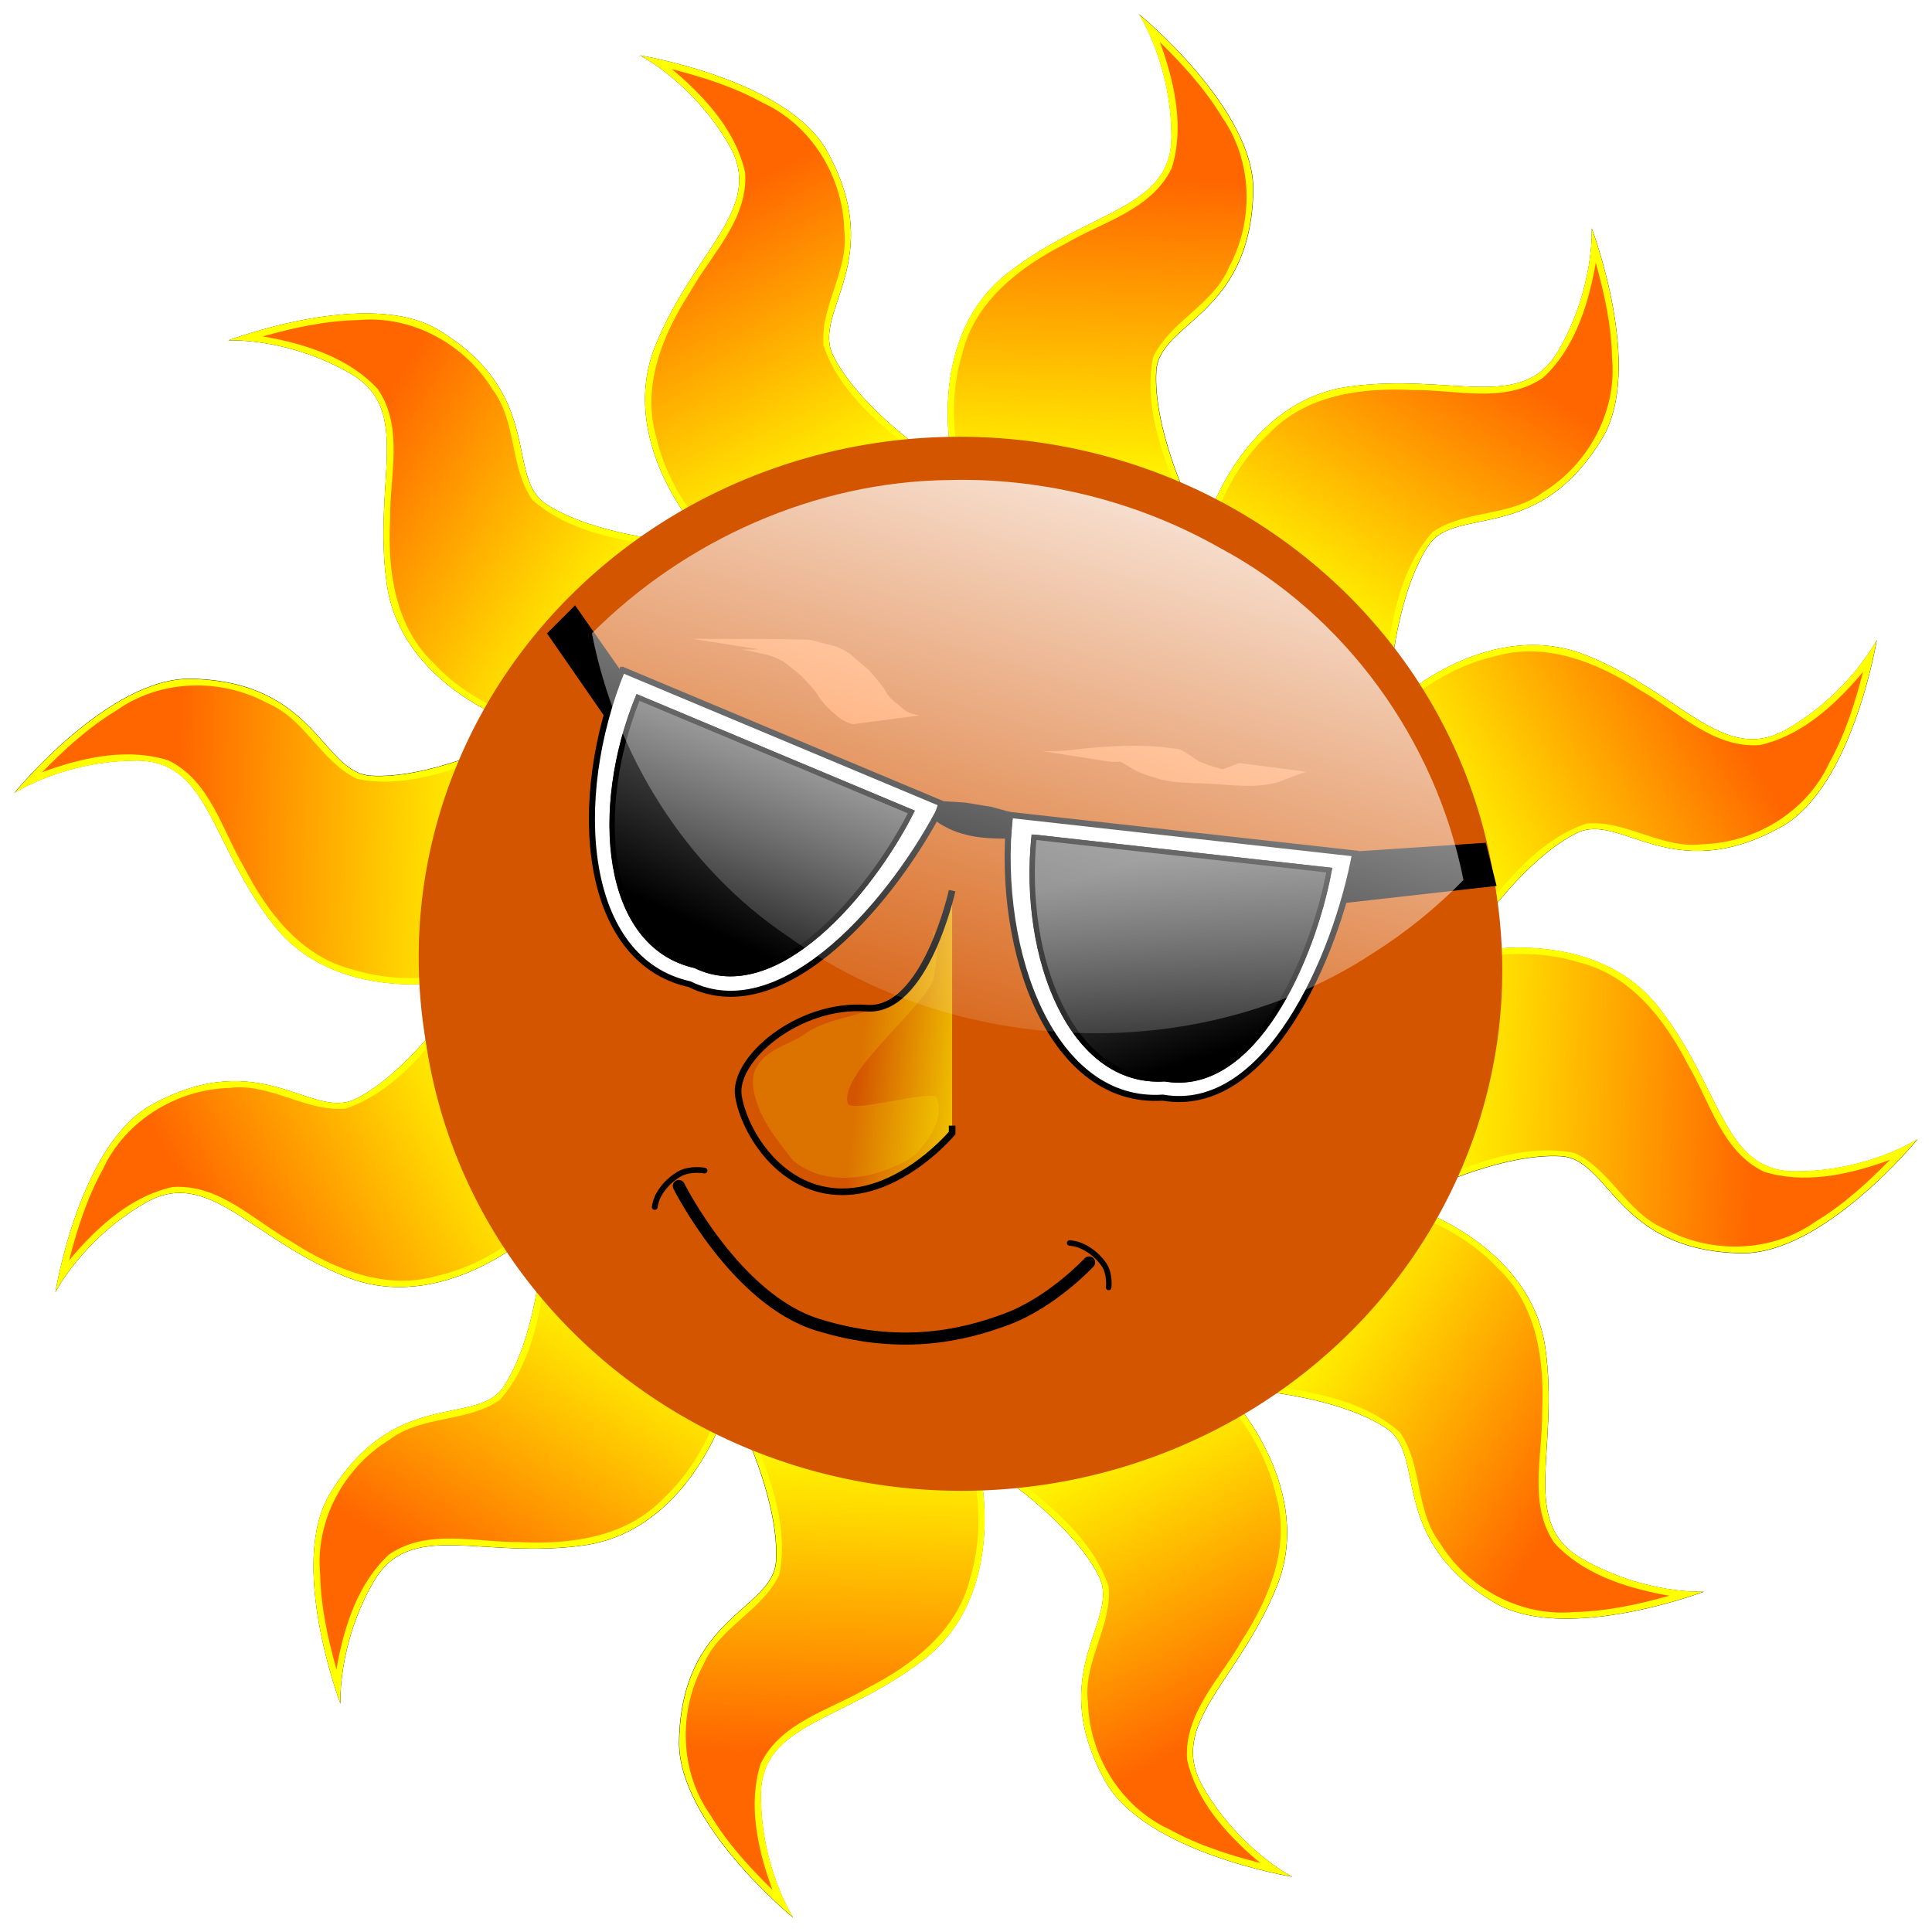<svg xmlns="http://www.w3.org/2000/svg" xmlns:xlink="http://www.w3.org/1999/xlink" viewBox="0 0 456.522 456.522"><defs><linearGradient id="b"><stop offset="0" stop-color="#ff0"/><stop offset="1" stop-color="#ff0" stop-opacity="0"/></linearGradient><linearGradient id="a"><stop offset="0" stop-color="#666"/><stop offset="1" stop-color="#666" stop-opacity="0"/></linearGradient><linearGradient id="d" x1="553.93" x2="552.14" y1="20.934" y2="74.505" gradientUnits="userSpaceOnUse"><stop offset="0" stop-color="#f60"/><stop offset="1" stop-color="#f60" stop-opacity="0"/></linearGradient><linearGradient id="k" x1="565.69" x2="527.3" y1="50.796" y2="178.58" gradientUnits="userSpaceOnUse"><stop offset="0" stop-color="#fff"/><stop offset="1" stop-color="#fff" stop-opacity="0"/></linearGradient><linearGradient xlink:href="#a" id="g" x1="566.07" x2="576.43" y1="130.93" y2="163.79" gradientUnits="userSpaceOnUse"/><linearGradient xlink:href="#a" id="h" x1="506.07" x2="491.07" y1="114.86" y2="147.72" gradientUnits="userSpaceOnUse"/><linearGradient xlink:href="#b" id="j" x1="537.14" x2="511.43" y1="166.65" y2="163.79" gradientUnits="userSpaceOnUse"/><filter id="c"><feGaussianBlur stdDeviation=".984"/></filter><filter id="f"><feGaussianBlur stdDeviation="2.484"/></filter><filter id="i" width="1.529" height="1.44" x="-.264" y="-.22"><feGaussianBlur stdDeviation="3.388"/></filter><radialGradient xlink:href="#b" id="e" cx="522.91" cy="139.57" r="93.944" gradientTransform="matrix(1.167 .156 -.121 .909 -60.769 -66.636)" gradientUnits="userSpaceOnUse"/></defs><path d="M526.2 66.951s-4.233-19.765 9.309-30.297 27.083-10.532 27.083-22.569-5.358-20.251-5.358-20.251 19.184 15.657 18.898 29.279c-.433 20.684-15.552 21.647-16.04 29.735-.563 9.309 5.304 21.626 5.304 21.626z" filter="url(#c)" transform="translate(-526.56 12.177) scale(1.428)"/><path fill="#ff0" d="M224.801 107.776s-6.044-28.222 13.292-43.26 38.672-15.04 38.672-32.227-7.65-28.916-7.65-28.916S296.508 25.729 296.1 45.18c-.619 29.535-22.209 30.91-22.905 42.459-.803 13.292 7.573 30.88 7.573 30.88z"/><path fill="url(#d)" d="M561.03-.563c2.192 6.286 3.641 13.39 1.594 19.875-3.37 6.955-11.542 8.89-17.72 12.562-7.485 3.83-14.805 9.47-16.912 18.03-1.618 5.22-1.738 10.82-.868 16.19l36.5 6.968c-2.808-7.055-5.646-14.823-4.076-22.483 2.825-5.99 9.924-8.616 12.543-14.862 4.188-7.711 3.952-17.69-1.174-24.917-2.81-4.659-6.41-8.598-10.261-12.363l.375 1z" transform="translate(-526.56 12.177) scale(1.428)"/><path d="M526.2 66.951s-4.233-19.765 9.309-30.297 27.083-10.532 27.083-22.569-5.358-20.251-5.358-20.251 19.184 15.657 18.898 29.279c-.433 20.684-15.552 21.647-16.04 29.735-.563 9.309 5.304 21.626 5.304 21.626z" filter="url(#c)" transform="rotate(180 491.58 222.173) scale(1.428)"/><path fill="#ff0" d="M231.798 348.746s6.043 28.222-13.292 43.261-38.672 15.039-38.672 32.226 7.65 28.917 7.65 28.917-27.393-22.357-26.985-41.808c.619-29.535 22.208-30.91 22.905-42.458.803-13.292-7.574-30.88-7.574-30.88z"/><path fill="url(#d)" d="M561.03-.563c2.192 6.286 3.641 13.39 1.594 19.875-3.37 6.955-11.542 8.89-17.72 12.562-7.485 3.83-14.805 9.47-16.912 18.03-1.618 5.22-1.738 10.82-.868 16.19l36.5 6.968c-2.808-7.055-5.646-14.823-4.076-22.483 2.825-5.99 9.924-8.616 12.543-14.862 4.188-7.711 3.952-17.69-1.174-24.917-2.81-4.659-6.41-8.598-10.261-12.363l.375 1z" transform="rotate(180 491.58 222.173) scale(1.428)"/><path d="M526.2 66.951s-4.233-19.765 9.309-30.297 27.083-10.532 27.083-22.569-5.358-20.251-5.358-20.251 19.184 15.657 18.898 29.279c-.433 20.684-15.552 21.647-16.04 29.735-.563 9.309 5.304 21.626 5.304 21.626z" filter="url(#c)" transform="scale(1.428) rotate(30 328.335 -532.527)"/><path fill="#ff0" d="M285.515 122.185s8.877-27.464 33.141-30.82 41.01 6.312 49.604-8.573 7.834-28.867 7.834-28.867 12.545 33.058 2.465 49.699c-15.303 25.268-34.687 15.664-41.065 25.318-7.341 11.11-8.881 30.53-8.881 30.53z"/><path fill="url(#d)" d="M561.03-.563c2.192 6.286 3.641 13.39 1.594 19.875-3.37 6.955-11.542 8.89-17.72 12.562-7.485 3.83-14.805 9.47-16.912 18.03-1.618 5.22-1.738 10.82-.868 16.19l36.5 6.968c-2.808-7.055-5.646-14.823-4.076-22.483 2.825-5.99 9.924-8.616 12.543-14.862 4.188-7.711 3.952-17.69-1.174-24.917-2.81-4.659-6.41-8.598-10.261-12.363l.375 1z" transform="scale(1.428) rotate(30 328.335 -532.527)"/><path d="M526.2 66.951s-4.233-19.765 9.309-30.297 27.083-10.532 27.083-22.569-5.358-20.251-5.358-20.251 19.184 15.657 18.898 29.279c-.433 20.684-15.552 21.647-16.04 29.735-.563 9.309 5.304 21.626 5.304 21.626z" filter="url(#c)" transform="scale(-1.428) rotate(30 765.069 -1289.008)"/><path fill="#ff0" d="M171.027 334.338s-8.877 27.463-33.142 30.82-41.01-6.313-49.604 8.572-7.833 28.867-7.833 28.867-12.545-33.058-2.466-49.699c15.303-25.268 34.688-15.664 41.066-25.317 7.341-11.11 8.88-30.53 8.88-30.53z"/><path fill="url(#d)" d="M561.03-.563c2.192 6.286 3.641 13.39 1.594 19.875-3.37 6.955-11.542 8.89-17.72 12.562-7.485 3.83-14.805 9.47-16.912 18.03-1.618 5.22-1.738 10.82-.868 16.19l36.5 6.968c-2.808-7.055-5.646-14.823-4.076-22.483 2.825-5.99 9.924-8.616 12.543-14.862 4.188-7.711 3.952-17.69-1.174-24.917-2.81-4.659-6.41-8.598-10.261-12.363l.375 1z" transform="scale(-1.428) rotate(30 765.069 -1289.008)"/><path d="M526.2 66.951s-4.233-19.765 9.309-30.297 27.083-10.532 27.083-22.569-5.358-20.251-5.358-20.251 19.184 15.657 18.898 29.279c-.433 20.684-15.552 21.647-16.04 29.735-.563 9.309 5.304 21.626 5.304 21.626z" filter="url(#c)" transform="scale(1.428) rotate(60 336.858 -163.765)"/><path fill="#ff0" d="M330.877 165.02s21.42-19.345 44.112-10.12 32.36 25.972 47.245 17.378 21.217-21.082 21.217-21.082-5.665 34.901-22.714 44.273c-25.887 14.231-37.873-3.778-48.223 1.393-11.913 5.95-22.956 21.999-22.956 21.999z"/><path fill="url(#d)" d="M561.03-.563c2.192 6.286 3.641 13.39 1.594 19.875-3.37 6.955-11.542 8.89-17.72 12.562-7.485 3.83-14.805 9.47-16.912 18.03-1.618 5.22-1.738 10.82-.868 16.19l36.5 6.968c-2.808-7.055-5.646-14.823-4.076-22.483 2.825-5.99 9.924-8.616 12.543-14.862 4.188-7.711 3.952-17.69-1.174-24.917-2.81-4.659-6.41-8.598-10.261-12.363l.375 1z" transform="scale(1.428) rotate(60 336.858 -163.765)"/><path d="M526.2 66.951s-4.233-19.765 9.309-30.297 27.083-10.532 27.083-22.569-5.358-20.251-5.358-20.251 19.184 15.657 18.898 29.279c-.433 20.684-15.552 21.647-16.04 29.735-.563 9.309 5.304 21.626 5.304 21.626z" filter="url(#c)" transform="scale(-1.428) rotate(60 453.874 -600.514)"/><path fill="#ff0" d="M125.664 291.502s-21.42 19.345-44.111 10.12-32.36-25.972-47.245-17.378-21.218 21.083-21.218 21.083 5.665-34.902 22.715-44.273c25.887-14.232 37.872 3.778 48.222-1.393 11.913-5.951 22.956-22 22.956-22z"/><path fill="url(#d)" d="M561.03-.563c2.192 6.286 3.641 13.39 1.594 19.875-3.37 6.955-11.542 8.89-17.72 12.562-7.485 3.83-14.805 9.47-16.912 18.03-1.618 5.22-1.738 10.82-.868 16.19l36.5 6.968c-2.808-7.055-5.646-14.823-4.076-22.483 2.825-5.99 9.924-8.616 12.543-14.862 4.188-7.711 3.952-17.69-1.174-24.917-2.81-4.659-6.41-8.598-10.261-12.363l.375 1z" transform="scale(-1.428) rotate(60 453.874 -600.514)"/><path d="M526.2 66.951s-4.233-19.765 9.309-30.297 27.083-10.532 27.083-22.569-5.358-20.251-5.358-20.251 19.184 15.657 18.898 29.279c-.433 20.684-15.552 21.647-16.04 29.735-.563 9.309 5.304 21.626 5.304 21.626z" filter="url(#c)" transform="rotate(90 485.462 -41.107) scale(1.428)"/><path fill="#ff0" d="M348.756 224.791s28.222-6.043 43.26 13.292 15.04 38.672 32.227 38.672 28.916-7.65 28.916-7.65-22.356 27.393-41.807 26.985c-29.535-.619-30.91-22.208-42.459-22.905-13.292-.803-30.88 7.574-30.88 7.574z"/><path fill="url(#d)" d="M561.03-.563c2.192 6.286 3.641 13.39 1.594 19.875-3.37 6.955-11.542 8.89-17.72 12.562-7.485 3.83-14.805 9.47-16.912 18.03-1.618 5.22-1.738 10.82-.868 16.19l36.5 6.968c-2.808-7.055-5.646-14.823-4.076-22.483 2.825-5.99 9.924-8.616 12.543-14.862 4.188-7.711 3.952-17.69-1.174-24.917-2.81-4.659-6.41-8.598-10.261-12.363l.375 1z" transform="rotate(90 485.462 -41.107) scale(1.428)"/><path d="M526.2 66.951s-4.233-19.765 9.309-30.297 27.083-10.532 27.083-22.569-5.358-20.251-5.358-20.251 19.184 15.657 18.898 29.279c-.433 20.684-15.552 21.647-16.04 29.735-.563 9.309 5.304 21.626 5.304 21.626z" filter="url(#c)" transform="rotate(-90 497.64 485.453) scale(1.428)"/><path fill="#ff0" d="M107.786 231.73s-28.222 6.045-43.261-13.29-15.039-38.673-32.226-38.673-28.917 7.65-28.917 7.65 22.357-27.393 41.808-26.985c29.534.619 30.91 22.208 42.458 22.905 13.292.803 30.88-7.573 30.88-7.573z"/><path fill="url(#d)" d="M561.03-.563c2.192 6.286 3.641 13.39 1.594 19.875-3.37 6.955-11.542 8.89-17.72 12.562-7.485 3.83-14.805 9.47-16.912 18.03-1.618 5.22-1.738 10.82-.868 16.19l36.5 6.968c-2.808-7.055-5.646-14.823-4.076-22.483 2.825-5.99 9.924-8.616 12.543-14.862 4.188-7.711 3.952-17.69-1.174-24.917-2.81-4.659-6.41-8.598-10.261-12.363l.375 1z" transform="rotate(-90 497.64 485.453) scale(1.428)"/><path d="M526.2 66.951s-4.233-19.765 9.309-30.297 27.083-10.532 27.083-22.569-5.358-20.251-5.358-20.251 19.184 15.657 18.898 29.279c-.433 20.684-15.552 21.647-16.04 29.735-.563 9.309 5.304 21.626 5.304 21.626z" filter="url(#c)" transform="scale(-1.428) rotate(-60 -85.116 591.985)"/><path fill="#ff0" d="M334.347 285.505s27.464 8.877 30.82 33.141-6.312 41.01 8.573 49.605 28.867 7.833 28.867 7.833-33.058 12.545-49.699 2.466c-25.269-15.303-15.665-34.688-25.318-41.066-11.11-7.341-30.53-8.88-30.53-8.88z"/><path fill="url(#d)" d="M561.03-.563c2.192 6.286 3.641 13.39 1.594 19.875-3.37 6.955-11.542 8.89-17.72 12.562-7.485 3.83-14.805 9.47-16.912 18.03-1.618 5.22-1.738 10.82-.868 16.19l36.5 6.968c-2.808-7.055-5.646-14.823-4.076-22.483 2.825-5.99 9.924-8.616 12.543-14.862 4.188-7.711 3.952-17.69-1.174-24.917-2.81-4.659-6.41-8.598-10.261-12.363l.375 1z" transform="scale(-1.428) rotate(-60 -85.116 591.985)"/><path d="M526.2 66.951s-4.233-19.765 9.309-30.297 27.083-10.532 27.083-22.569-5.358-20.251-5.358-20.251 19.184 15.657 18.898 29.279c-.433 20.684-15.552 21.647-16.04 29.735-.563 9.309 5.304 21.626 5.304 21.626z" filter="url(#c)" transform="scale(1.428) rotate(-60 351.629 474.95)"/><path fill="#ff0" d="M122.194 171.017s-27.463-8.877-30.82-33.141 6.313-41.01-8.572-49.604-28.867-7.834-28.867-7.834 33.058-12.545 49.698-2.466c25.27 15.303 15.665 34.688 25.318 41.066 11.11 7.341 30.53 8.88 30.53 8.88z"/><path fill="url(#d)" d="M561.03-.563c2.192 6.286 3.641 13.39 1.594 19.875-3.37 6.955-11.542 8.89-17.72 12.562-7.485 3.83-14.805 9.47-16.912 18.03-1.618 5.22-1.738 10.82-.868 16.19l36.5 6.968c-2.808-7.055-5.646-14.823-4.076-22.483 2.825-5.99 9.924-8.616 12.543-14.862 4.188-7.711 3.952-17.69-1.174-24.917-2.81-4.659-6.41-8.598-10.261-12.363l.375 1z" transform="scale(1.428) rotate(-60 351.629 474.95)"/><path d="M526.2 66.951s-4.233-19.765 9.309-30.297 27.083-10.532 27.083-22.569-5.358-20.251-5.358-20.251 19.184 15.657 18.898 29.279c-.433 20.684-15.552 21.647-16.04 29.735-.563 9.309 5.304 21.626 5.304 21.626z" filter="url(#c)" transform="scale(-1.428) rotate(-30 -396.306 1280.48)"/><path fill="#ff0" d="M291.512 330.873s19.345 21.42 10.12 44.112-25.972 32.36-17.379 47.245 21.083 21.217 21.083 21.217-34.901-5.665-44.273-22.714c-14.232-25.887 3.778-37.873-1.393-48.223-5.95-11.912-21.999-22.956-21.999-22.956z"/><path fill="url(#d)" d="M561.03-.563c2.192 6.286 3.641 13.39 1.594 19.875-3.37 6.955-11.542 8.89-17.72 12.562-7.485 3.83-14.805 9.47-16.912 18.03-1.618 5.22-1.738 10.82-.868 16.19l36.5 6.968c-2.808-7.055-5.646-14.823-4.076-22.483 2.825-5.99 9.924-8.616 12.543-14.862 4.188-7.711 3.952-17.69-1.174-24.917-2.81-4.659-6.41-8.598-10.261-12.363l.375 1z" transform="scale(-1.428) rotate(-30 -396.306 1280.48)"/><path d="M526.2 66.951s-4.233-19.765 9.309-30.297 27.083-10.532 27.083-22.569-5.358-20.251-5.358-20.251 19.184 15.657 18.898 29.279c-.433 20.684-15.552 21.647-16.04 29.735-.563 9.309 5.304 21.626 5.304 21.626z" filter="url(#c)" transform="scale(1.428) rotate(-30 360.162 843.721)"/><path fill="#ff0" d="M165.025 125.654s-19.345-21.42-10.119-44.11 25.972-32.36 17.378-47.246S151.2 13.081 151.2 13.081s34.901 5.665 44.273 22.714c14.232 25.887-3.778 37.873 1.393 48.223 5.95 11.912 21.999 22.956 21.999 22.956z"/><path fill="url(#d)" d="M561.03-.563c2.192 6.286 3.641 13.39 1.594 19.875-3.37 6.955-11.542 8.89-17.72 12.562-7.485 3.83-14.805 9.47-16.912 18.03-1.618 5.22-1.738 10.82-.868 16.19l36.5 6.968c-2.808-7.055-5.646-14.823-4.076-22.483 2.825-5.99 9.924-8.616 12.543-14.862 4.188-7.711 3.952-17.69-1.174-24.917-2.81-4.659-6.41-8.598-10.261-12.363l.375 1z" transform="scale(1.428) rotate(-30 360.162 843.721)"/><path fill="#d45500" d="M354.979 229.306a127.774 122.966 0 1 1-255.548 0 127.774 122.966 0 1 1 255.548 0z"/><path fill="url(#e)" d="M525.66 70.906c-35.386.467-69.253 24.93-79.188 59.062-9.354 31.743 3.445 68.724 31.008 87.214 27.651 19.941 67.915 21.625 96.648 2.786 22.961-14.38 38.86-40.662 38.25-68.25-.02-28.664-16.717-56.237-41.852-69.616-13.521-7.655-29.226-11.61-44.867-11.197z" filter="url(#f)" transform="translate(-526.56 12.177) scale(1.428)"/><path fill="#d45500" d="M354.482 226.17a127.774 122.966 0 1 1-255.548 0 127.774 122.966 0 1 1 255.548 0z"/><path fill="url(#e)" d="M525.66 70.906c-35.386.467-69.253 24.93-79.188 59.062-9.354 31.743 3.445 68.724 31.008 87.214 27.651 19.941 67.915 21.625 96.648 2.786 22.961-14.38 38.86-40.662 38.25-68.25-.02-28.664-16.717-56.237-41.852-69.616-13.521-7.655-29.226-11.61-44.867-11.197z" filter="url(#f)" transform="translate(-526.56 12.177) scale(1.428)"/><path fill="#fff" stroke="#000" stroke-width="1.428" d="m147.038 158.265 75.725 31.733c-11.276 22.216-37.45 53.572-59.859 42.551-25.25-5.61-28.458-43.427-15.866-74.284zM238.609 192.564l81.599 9.11c-4.56 24.495-20.84 61.954-45.446 57.694-25.808 1.732-39.542-33.65-36.153-66.803z"/><path stroke="#000" stroke-width="1.428" d="m222.402 190.008 5.582.344 6.207 1.016 4.48 1.248-.446 4.837c-5.883.026-11.692-.373-16.905-4.2z"/><path stroke="#000" stroke-width="1.218" d="m150.722 164.791 64.585 27.064c-9.617 18.949-31.94 45.69-51.053 36.29-21.536-4.784-24.272-37.038-13.532-63.354z"/><path stroke="#000" stroke-width="1.221" d="m244.292 197.804 69.764 7.79c-3.898 20.941-17.816 52.968-38.854 49.325-22.064 1.48-33.806-28.77-30.91-57.115z"/><path d="m320.485 201.174 30.598-2.04 2.55 10.2-36.207 4.079zM146.595 158.337l-10.71-15.299-6.629 6.63 13.77 19.89z"/><path fill="url(#g)" stroke="#000" stroke-width=".855" d="m539.85 130 48.858 5.455c-2.73 14.666-12.477 37.095-27.211 34.544-15.452 1.037-23.675-20.148-21.647-39.999z" transform="translate(-526.56 12.177) scale(1.428)"/><path fill="url(#h)" stroke="#000" stroke-width=".853" d="m474.32 106.88 45.231 18.954c-6.735 13.27-22.369 31.998-35.754 25.415-15.082-3.35-16.998-25.939-9.477-44.369z" transform="translate(-526.56 12.177) scale(1.428)"/><path fill="none" stroke="#000" stroke-linecap="round" stroke-width="2.856" d="M160.403 280.25s13.372 26.746 32.761 32.763 34.099 2.674 44.797-1.338 19.389-13.372 19.389-13.372"/><path fill="none" stroke="#000" stroke-linecap="round" stroke-width="1.357" d="M166.471 276.596s-3.527-.653-6.068.886-3.847 3.306-4.673 4.711-1.017 3.01-1.017 3.01"/><path fill="none" stroke="#000" stroke-linecap="round" stroke-width="1.301" d="M261.97 304.225s.434-3.306-1.24-5.593-3.498-3.417-4.937-4.118-3.036-.804-3.036-.804"/><path fill="#dc7300" d="M524.14 148.77c.46 3.385-1.885 6.314-4.39 8.28-2.078 1.642-4.256 3.283-6.875 3.932-3.464 1.02-7.215 1.43-10.266 3.52-2.689 1.508-6.258 2.128-7.85 5.052-.94 1.973-.114 4.234.69 6.112 1.365 2.86 3.55 5.2 5.598 7.578 4.585 3.323 10.786 2.998 15.884 1.14 1.937-.734 4-1.46 5.315-3.153 1.774-1.944 3.582-4.663 2.55-7.386-.726-1.397-14.464 2.406-14.78.787-1.38-4.612 12.746-14.286 14.248-18.65.4-2.27.882-4.739.033-6.96l-.158-.252z" filter="url(#i)" transform="matrix(1.428 0 0 1.582 -528.002 -15.577)"/><path fill="url(#j)" stroke="#000" stroke-width="1.097" d="M526.29 138.85s-4.42 20.173-14.142 19.447c-11.343-.847-22.223 8.508-21.213 14.585s7.071 15.8 17.173 15.8 18.183-9.723 18.183-9.723v-1.216" transform="translate(-526.56 12.177) scale(1.428)"/><path fill="#ff7f2a" d="M163.701 150.957c2.353.02 4.706.015 7.059.013 6.693.014 13.388-.007 20.079.19 1.151.034 3.336.79 4.546 1.072 2.136.306 4.021 1.272 5.764 2.495 1.288 1.359 2.858 2.345 4.191 3.654 1.319 1.54 2.706 2.969 3.793 4.696.934 2.06 2.84 3.075 4.42 4.527 1.047.934 2.402 1.19 3.734 1.453l-15.877 2.082c-1.414-.492-2.746-1.086-3.823-2.166-1.751-1.433-3.346-2.931-4.455-4.945-1.131-1.554-2.46-2.935-3.787-4.322-1.355-1.164-2.775-2.267-4.185-3.36-1.744-.972-3.566-1.66-5.55-1.984-.783-.183-2.078-.498-2.859-.629-.525-.088-2.118-.196-1.585-.208 25.018-.537 16.8.01 11.383-.054-2.3-.001-4.6-.007-6.899.013l-15.95-2.527zM246.32 177.475c2.526.109 5.027-.034 7.531-.346 7.846-.878 15.907-1.398 23.728-.247.379.056.776.04 1.138.166 1.201.42 3.347 2.124 4.601 2.85 2.188.924 4.497 1.689 6.828 2.183 2.545.406 5.124.48 7.695.517 5.567-.007 13.614.293-12.351-.033-.558-.007 1.398-.135 2.86-.616 1.536-.424 2.968-1.118 4.466-1.646l15.93 2.062c-1.575.36-2.956 1.092-4.483 1.573-.635.223-1.232.55-1.874.752-6.456 2.039-13.596.326-20.346.368-2.595-.1-5.204-.252-7.736-.87-2.36-.692-4.763-1.37-6.893-2.63-1.803-1.07-3.45-2.336-5.647-2.355-5.927-.469-2.246-.144 13.28-.163.472 0-.944.031-1.416.054-1.34.065-2.679.162-4.01.33-2.449.314-4.87.734-7.351.578l-15.95-2.527z"/><path fill="url(#k)" d="M528.59 70.875c-.978-.008-1.96.005-2.938.031-22.057.291-43.52 9.907-58.969 25.375 3.953 20.078 15.372 38.697 32.5 50.188 27.652 19.941 67.924 21.621 96.657 2.781 5.465-3.423 10.525-7.527 15.062-12.156-4.564-23.105-19.562-43.92-40.375-55-12.676-7.176-27.275-11.096-41.938-11.219z" transform="translate(-526.56 12.177) scale(1.428)"/></svg>